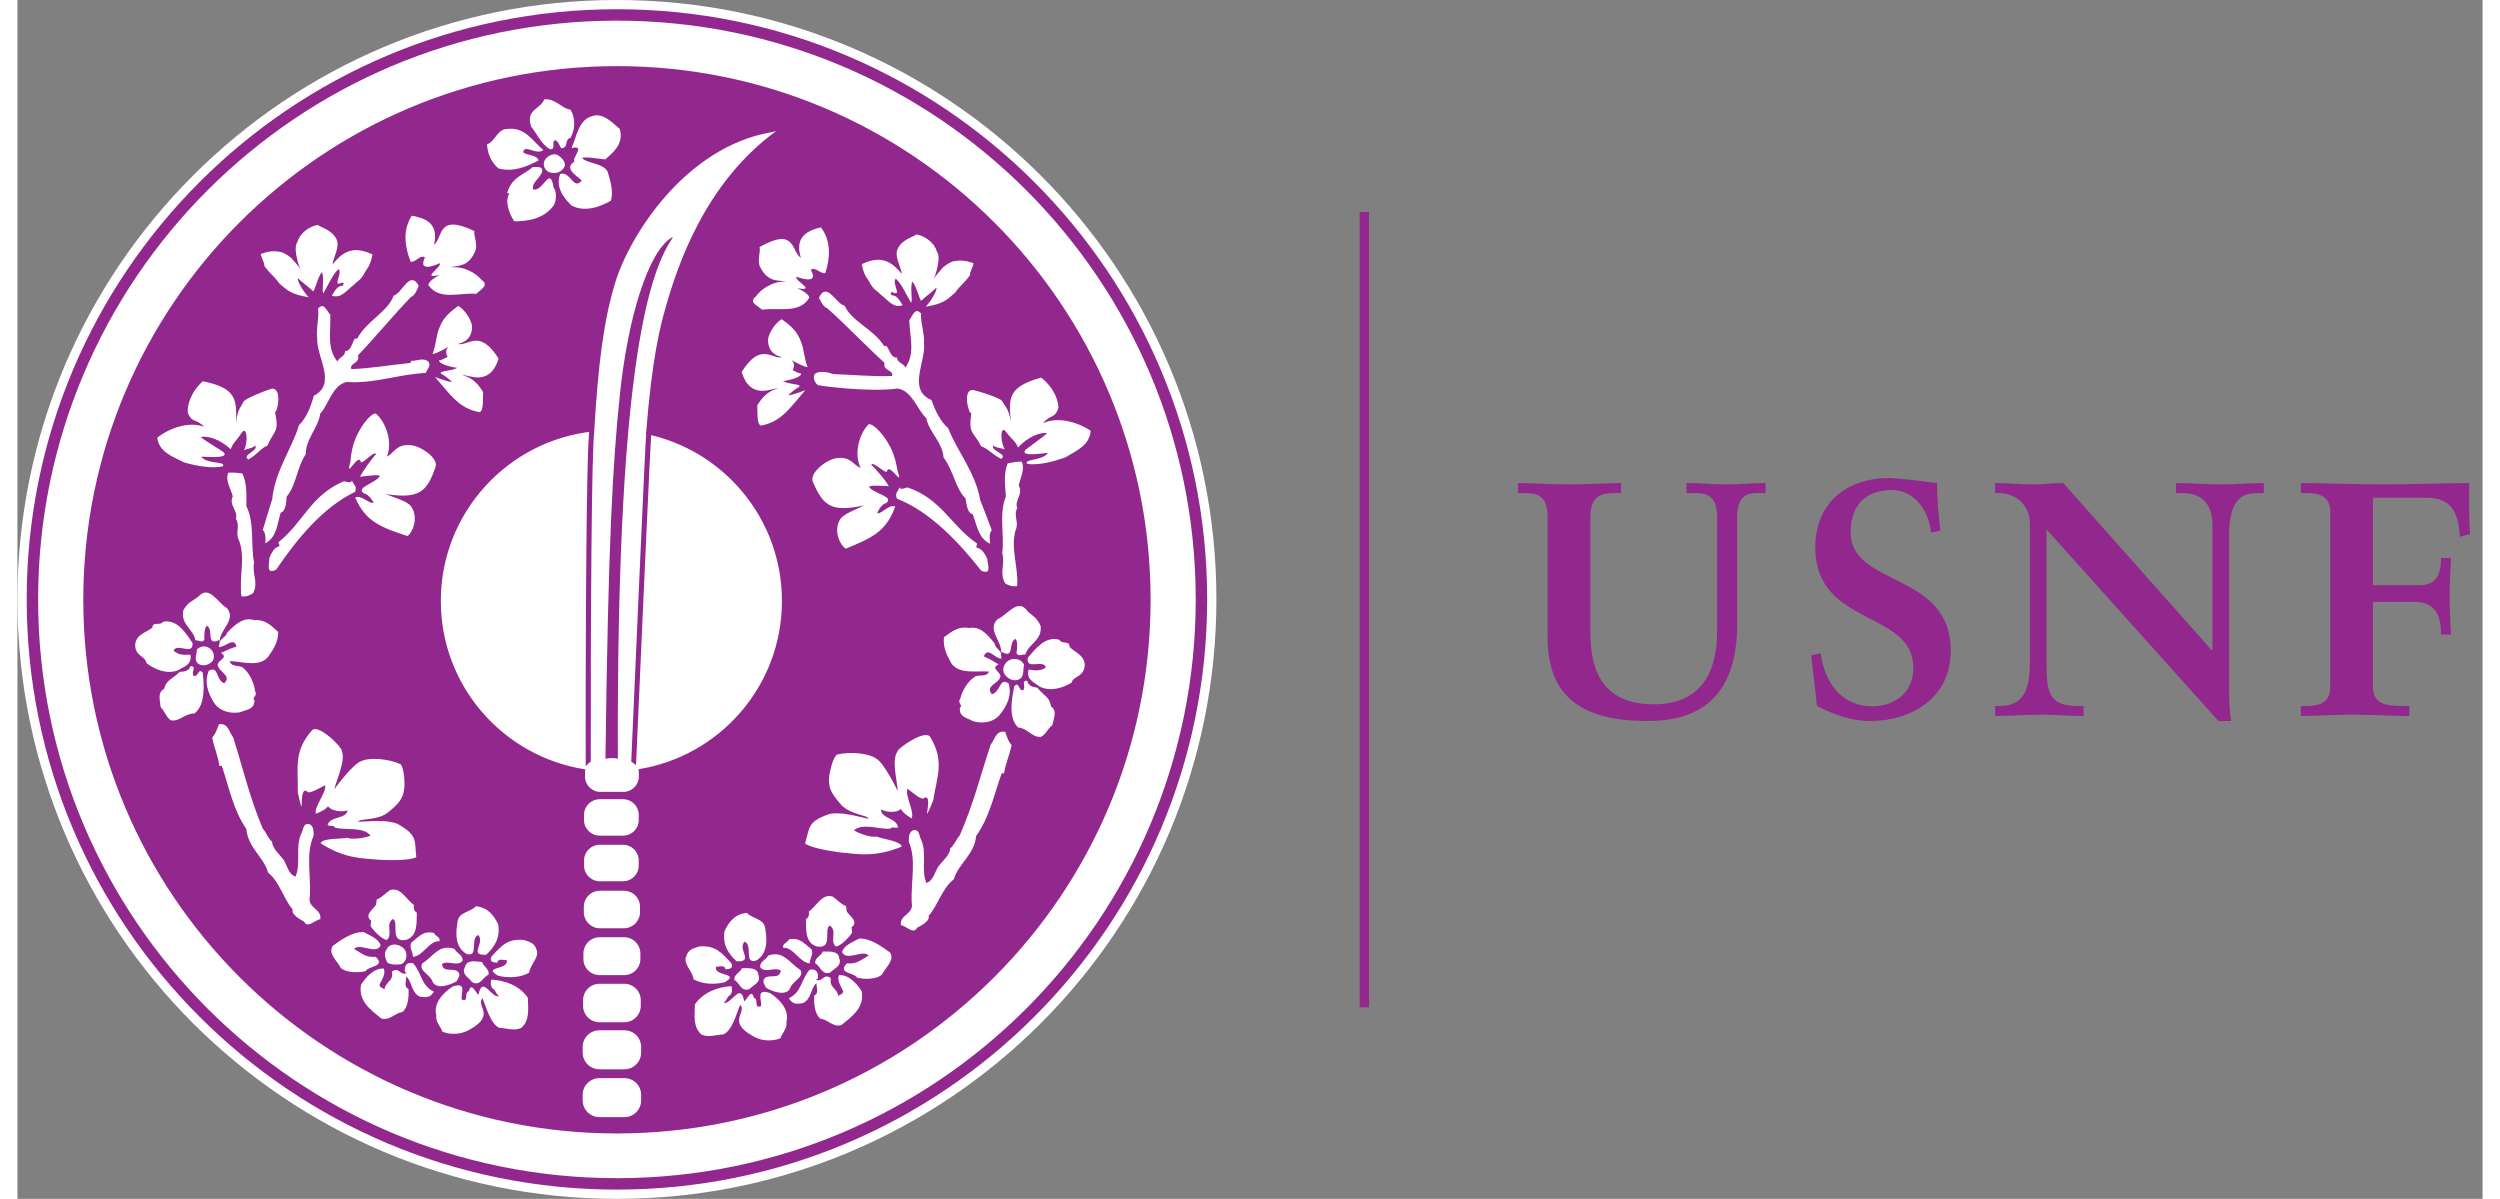 <?xml version="1.0" encoding="UTF-8" standalone="no"?>
<!DOCTYPE svg PUBLIC "-//W3C//DTD SVG 1.1//EN" "http://www.w3.org/Graphics/SVG/1.1/DTD/svg11.dtd">
<svg xmlns:xlink="http://www.w3.org/1999/xlink" version="1.1" xmlns="http://www.w3.org/2000/svg"
     preserveAspectRatio="xMidYMid meet" viewBox="206.673 2297.408 590.913 287.377"
     width="584.33" height="280.21">
    <rect x="206.673" y="2297.408" width="590.913" height="287.377" fill="#808080" stroke="none"/>
    <defs>
        <path d="M210.26 2441.09C210.26 2363.71 272.99 2300.99 350.37 2300.99C427.76 2300.99 490.49 2363.71 490.49 2441.09C490.49 2518.48 427.76 2581.2 350.37 2581.2C272.99 2581.2 210.26 2518.48 210.26 2441.09"
              id="d2YAMeL1Od"></path>
        <path d="M350.37 2300.99C427.76 2300.99 490.49 2363.71 490.49 2441.09C490.49 2518.48 427.76 2581.2 350.37 2581.2C272.99 2581.2 210.26 2518.48 210.26 2441.09C210.26 2363.71 272.99 2300.99 350.37 2300.99Z"
              id="d1oaNvwmU"></path>
        <path d="M210.26 2441.09C210.26 2363.71 272.99 2300.99 350.37 2300.99C427.76 2300.99 490.49 2363.71 490.49 2441.09C490.49 2518.48 427.76 2581.2 350.37 2581.2C272.99 2581.2 210.26 2518.48 210.26 2441.09"
              id="acFN4Nsxk"></path>
        <path d="M350.37 2300.99C427.76 2300.99 490.49 2363.71 490.49 2441.09C490.49 2518.48 427.76 2581.2 350.37 2581.2C272.99 2581.2 210.26 2518.48 210.26 2441.09C210.26 2363.71 272.99 2300.99 350.37 2300.99Z"
              id="c4i8IpuqHy"></path>
        <path d="M443.02 2458.41C443.42 2459.56 444.8 2460.81 446.45 2460.4C448.21 2459.78 447.62 2458.03 447.97 2456.7C446.42 2454.11 442.62 2455.55 443.02 2458.41M363.44 2354.4C357.88 2357.78 352.97 2373.53 351.06 2392.2C349.35 2409.02 348.31 2426.48 347.62 2479.29C348.24 2479.2 349.46 2478.98 350.6 2479.29C350.28 2390.2 357.25 2363.7 363.76 2354.37C363.76 2354.37 363.73 2354.21 363.44 2354.4M308.72 2358.58C308.83 2358.55 308.95 2358.52 309.07 2358.49C308.91 2358.54 308.79 2358.58 308.72 2358.58M389.93 2441.47C389.93 2421.74 375.96 2405.28 357.35 2401.44C358.76 2383.11 360.83 2375.4 362.03 2371.19C364.87 2361.08 371.51 2341.19 388.6 2328.79C388.6 2328.79 388.36 2328.94 387.27 2329.12C366.8 2332.74 353.39 2353.76 349.9 2365.36C347.18 2374.44 345.91 2384.43 344.93 2400.8C324.29 2402.87 308.16 2420.29 308.16 2441.47C308.16 2461.94 323.2 2478.82 342.81 2481.84C342.78 2481.99 342.72 2482.15 342.72 2482.31C342.72 2482.43 342.72 2483.42 342.72 2483.54C342.72 2485.58 344.36 2487.23 346.4 2487.23C346.96 2487.23 351.39 2487.23 351.95 2487.23C353.98 2487.23 355.63 2485.58 355.63 2483.54C355.63 2483.42 355.63 2482.43 355.63 2482.31C355.63 2482.13 355.56 2481.98 355.54 2481.8C375.03 2478.68 389.93 2461.85 389.93 2441.47M342.5 2503.66C342.5 2504.41 342.5 2504.82 342.5 2504.91C342.5 2506.97 344.17 2508.65 346.24 2508.65C346.81 2508.65 351.3 2508.65 351.86 2508.65C353.92 2508.65 355.6 2506.97 355.6 2504.91C355.6 2504.78 355.6 2503.79 355.6 2503.66C355.6 2501.6 353.92 2499.91 351.86 2499.91C351.3 2499.91 346.81 2499.91 346.24 2499.91C344.17 2499.91 342.5 2501.6 342.5 2503.66M342.16 2559.84C342.16 2560.64 342.16 2561.09 342.16 2561.18C342.16 2563.4 343.96 2565.19 346.17 2565.19C346.77 2565.19 351.57 2565.19 352.17 2565.19C354.39 2565.19 356.18 2563.4 356.18 2561.18C356.18 2561.04 356.18 2559.98 356.18 2559.84C356.18 2557.64 354.39 2555.85 352.17 2555.85C351.57 2555.85 346.77 2555.85 346.17 2555.85C343.96 2555.85 342.16 2557.64 342.16 2559.84M342.16 2548.38C342.16 2549.19 342.16 2549.64 342.16 2549.72C342.16 2551.93 343.96 2553.73 346.17 2553.73C346.77 2553.73 351.57 2553.73 352.17 2553.73C354.39 2553.73 356.18 2551.93 356.18 2549.72C356.18 2549.59 356.18 2548.52 356.18 2548.38C356.18 2546.17 354.39 2544.38 352.17 2544.38C351.57 2544.38 346.77 2544.38 346.17 2544.38C343.96 2544.38 342.16 2546.17 342.16 2548.38M342.26 2537.18C342.26 2537.97 342.26 2538.41 342.26 2538.5C342.26 2540.68 344.02 2542.45 346.2 2542.45C346.79 2542.45 351.55 2542.45 352.14 2542.45C354.32 2542.45 356.09 2540.68 356.09 2538.5C356.09 2538.37 356.09 2537.31 356.09 2537.18C356.09 2534.99 354.32 2533.23 352.14 2533.23C351.55 2533.23 346.79 2533.23 346.2 2533.23C344.02 2533.23 342.26 2534.99 342.26 2537.18M342.34 2525.99C342.34 2526.76 342.34 2527.19 342.34 2527.28C342.34 2529.43 344.08 2531.16 346.25 2531.16C346.83 2531.16 351.51 2531.16 352.1 2531.16C354.25 2531.16 356 2529.43 356 2527.28C356 2527.15 356 2526.12 356 2525.99C356 2523.82 354.25 2522.07 352.1 2522.07C351.51 2522.07 346.83 2522.07 346.25 2522.07C344.08 2522.07 342.34 2523.82 342.34 2525.99M342.44 2514.78C342.44 2515.54 342.44 2515.97 342.44 2516.05C342.44 2518.19 344.16 2519.92 346.29 2519.92C346.87 2519.92 351.48 2519.92 352.05 2519.92C354.18 2519.92 355.91 2518.19 355.91 2516.05C355.91 2515.93 355.91 2514.91 355.91 2514.78C355.91 2512.64 354.18 2510.93 352.05 2510.93C351.48 2510.93 346.87 2510.93 346.29 2510.93C344.16 2510.93 342.44 2512.64 342.44 2514.78M342.49 2492.74C342.49 2493.49 342.49 2493.9 342.49 2493.99C342.49 2496.05 344.17 2497.72 346.24 2497.72C346.8 2497.72 351.3 2497.72 351.86 2497.72C353.92 2497.72 355.6 2496.05 355.6 2493.99C355.6 2493.86 355.6 2492.87 355.6 2492.74C355.6 2490.67 353.92 2488.99 351.86 2488.99C351.3 2488.99 346.8 2488.99 346.24 2488.99C344.17 2488.99 342.49 2490.67 342.49 2492.74M415.82 2525.71C413.71 2524.2 411.14 2522.31 408.44 2522.39C407.01 2523.2 404.71 2524 404.35 2525.66C405.46 2527.92 409.46 2524.88 410.72 2526.49C408.67 2527.56 408.12 2528.5 405.5 2528.35C403.06 2530.78 407.36 2530.54 407.94 2531.76C409.72 2532.22 412.86 2532.21 414.02 2530.88C414.53 2529.52 417.12 2527.62 415.82 2525.71M409.05 2535C407.88 2533.18 405.91 2531.01 403.64 2531.15C403.02 2532.3 404.05 2533.81 404.6 2534.94C404.69 2535.7 403.82 2535.78 403.43 2536.15C403.23 2534.33 401.16 2534.12 401.67 2531.91C399.91 2530.56 399.83 2532.86 398.14 2532.29C398.24 2532.18 398.33 2531.95 398.55 2532.02C398.69 2530.39 398.17 2529.59 396.58 2529.86C394.46 2532.26 394.67 2535.26 391.59 2536.69C392.37 2538.01 393.27 2538.24 395.06 2537.82C397.1 2536.75 396.82 2534.18 398.22 2533.05C398.09 2533.81 398.93 2535.56 397.68 2536.02C397.56 2537.88 397.74 2540.46 399.15 2541.61C400.91 2541.73 402.21 2543.76 404.19 2543.12C406.68 2541.11 409.8 2538.92 409.05 2535M368.74 2532.16C370.74 2533.26 373.41 2533.52 376.2 2532.88C380.13 2530.56 373.52 2531.52 374.14 2529.15C374.9 2529.18 376.18 2528.58 376.41 2529.77C377.39 2529.68 378.36 2529.57 377.79 2528.3C375.41 2525.71 373.89 2523.89 369.98 2524.31C368.6 2524.8 367.52 2525.02 367.03 2526.51C366.13 2528.48 368.51 2530.08 368.74 2532.16M396.62 2528.34C396.5 2527.16 397.6 2526.29 397.01 2524.94C395.24 2523.62 394.2 2521.99 391.57 2522.6C391.42 2523.27 389.84 2523.67 390.26 2524.6C392.74 2524.44 394.13 2528.19 396.62 2528.34M387.05 2535.44C383.74 2534.36 384.99 2536.78 384.96 2538.55C383.07 2539.4 384.44 2536.72 383.22 2536.63C382.62 2534.18 381.61 2537.04 380.88 2537.43C380.02 2532.58 377.69 2538.45 375.96 2537.76C376.78 2537.22 376.69 2536.35 377.52 2535.94C378.01 2535.34 378.03 2534.57 377.84 2533.8C374.55 2533.96 370.96 2535.33 369.07 2538.18C368.96 2541.17 368.67 2543.62 370.62 2545.39C372.47 2546.19 373.83 2545.47 375.9 2545.36C378.01 2544.47 379.05 2540.33 379.92 2538.26C381.66 2540.05 376.67 2542.26 382.88 2545.71C384.55 2546.85 387.34 2547.19 389.56 2546.3C389.97 2545.04 391.28 2543.91 391 2542.38C391.79 2539.54 389.42 2536.95 387.05 2535.44M389.66 2530.09C389.33 2532.23 387.21 2530.91 385.88 2531.82C384.99 2532.7 385.85 2533.48 386.14 2534.22C387.78 2535.15 390.88 2536.24 391.88 2534.36C392.35 2532.56 395.35 2531.78 394.37 2529.92C391.65 2528.23 390.33 2525.16 386.62 2526.47C386.08 2527.62 384.56 2527.78 384.74 2529.31C386 2530.84 388.22 2529.04 389.66 2530.09M403.64 2527.02C403.42 2525.3 401.37 2525.5 399.75 2525.5C399.2 2526.69 397.79 2526.91 397.9 2528.32C399.2 2528.97 399.52 2531.35 401.58 2530.48C402.55 2529.42 404.4 2528.97 403.64 2527.02M384.26 2531C384.04 2529.28 381.99 2529.49 380.36 2529.49C379.83 2530.68 378.41 2530.91 378.51 2532.31C379.83 2532.97 380.15 2535.35 382.2 2534.46C383.17 2533.4 385.02 2532.97 384.26 2531M385.91 2519.93C385.65 2517.54 382.68 2517.65 381.54 2516.22C378.6 2516.55 377.26 2518.34 376.18 2520.56C375.63 2523.7 376.98 2525.98 379.06 2527.84C383.38 2528.02 379.2 2525.08 380.97 2523.12C383.05 2523.99 380.69 2528.55 383.77 2527.66C386.47 2526.03 386.44 2522.84 385.91 2519.93M406.76 2520.96C406.71 2520.53 406.66 2520.09 406.62 2519.68C408.63 2518.27 405.52 2516.55 405.42 2515.7C405.38 2515.36 405.34 2514.94 405.31 2514.62C404.18 2514.21 403.07 2513.02 402.14 2512.35C399.55 2511.45 398.27 2514.62 396.35 2515.93C396.55 2516.65 396.31 2517.44 395.68 2517.71C395.72 2520.1 395.44 2523.39 398.24 2524.27C402.33 2525.01 399.85 2520.2 401.38 2519.27C403.35 2520.46 401.24 2523.08 402.9 2524.31C404.18 2524.05 406.02 2522.12 406.76 2520.96M234.91 2452.45C235.25 2454.83 237.19 2454.54 237.63 2456.4C239.68 2457.9 242.37 2459.08 245.1 2458.12C246.38 2457.25 248.56 2456.88 248.14 2454.34C246.57 2454.4 245.33 2454.5 244.1 2453.38C244.9 2451.4 248.85 2454.7 248.65 2451.55C247.17 2449.39 245.06 2445.75 241.58 2446.45C240.83 2447.54 239.19 2446.23 238.99 2447.86C237.78 2448.98 234.68 2449.5 234.91 2452.45M241.01 2466.94C242.24 2468.17 242.16 2469.15 243.44 2470.06C245.59 2470.47 246.64 2468.44 249.09 2468.44C251.81 2466.39 251.38 2461.51 251.12 2458.69C250.05 2457.27 250 2459.94 248.87 2459.39C248.28 2458.38 249.72 2457.2 248.2 2457.04C247.74 2458.27 246.71 2458.43 245.6 2458.44C243.82 2460.23 242.49 2460.21 241.83 2462.53C240.1 2463.42 240.93 2465.59 241.01 2466.94M251.48 2450.74C251.44 2449.72 251.44 2447.95 252.1 2447.39C253.81 2448.39 251.73 2452.34 255.03 2450.83C255.38 2451.36 254.94 2451.94 254.94 2452.5C256.59 2452.57 258.53 2449.94 259.19 2452.4C257.78 2452.8 256.8 2453.29 255.45 2453.93C257.66 2455.22 253.89 2455.76 254.83 2457.26C255.26 2458.56 258.09 2459.54 256.22 2461.19C254.14 2460.36 255 2456.95 252.55 2458.17C251.37 2460.96 252.35 2463.48 253.79 2465.87C255.28 2468.04 257.86 2468.52 260.05 2468.14C261.63 2467.43 263.51 2467.55 263.49 2465.21C262.68 2464.74 264.33 2464.26 263.65 2463.12C263.43 2461.32 262.44 2458.89 260.89 2457.61C260.07 2456.68 258.02 2457.52 257.55 2455.88C260.64 2456 264.61 2457.39 266.74 2454.9C267.96 2453.12 269.16 2451.46 269.19 2448.91C267.39 2447.24 265.97 2445.86 263.38 2446.04C260.74 2445.22 258.69 2447.3 256.91 2449.08C256.76 2449.94 255.82 2450.21 255.17 2451.2C255.03 2448.39 259.25 2446.05 256.9 2443.17C254.67 2441.98 252.63 2437.37 249.93 2440.53C248.53 2441.5 247.45 2441.86 246.45 2443.68C245.7 2447.1 248.85 2448.15 249.34 2450.89C250.13 2450.82 250.98 2451.65 251.48 2450.74M250.17 2456.62C251.49 2457.31 252.96 2456.57 253.57 2455.69C254.56 2453.31 251.62 2451.2 249.7 2453.08C249.7 2454.31 248.78 2455.69 250.17 2456.62M255.09 2481C255.2 2481 255.43 2480.99 255.66 2480.99C257.36 2485.99 258.43 2491.68 261.56 2496.13C261.84 2500.49 265.81 2502.96 266.74 2506.55C269.62 2508.92 270.43 2512.85 272.66 2515.44C272.24 2516.44 274.12 2517.71 275.33 2518.27C276.24 2520.1 277.96 2517.9 279.27 2517.76C279.67 2515.13 276.05 2515.18 276.78 2512.22C277.03 2507.07 275.76 2501.94 277.67 2497.75C277.66 2496.66 277.74 2495.35 276.53 2494.91C274.99 2494.84 275.24 2496.36 274.71 2497.24C273.22 2500.32 274.7 2504.48 273.32 2507.55C271.56 2506.92 271.31 2504.75 270.42 2503.43C269.52 2502.24 267.75 2500.74 267.72 2499.2C266.73 2498.34 266.16 2496.71 265.49 2496.06C262.32 2488.55 260.8 2481.79 258.39 2474.16C257.4 2472.96 257.25 2470.67 254.96 2471.03C254.42 2472.47 254.22 2473.22 253.36 2474.24C253.95 2477.07 254.62 2478.16 255.09 2481M284.08 2529.31C285.23 2530.62 288.37 2530.63 290.14 2530.2C290.72 2528.94 295.02 2529.21 292.58 2526.77C289.97 2526.93 289.41 2525.99 287.37 2524.9C288.62 2523.31 292.63 2526.34 293.73 2524.08C293.38 2522.42 291.08 2521.63 289.66 2520.84C286.96 2520.75 284.37 2522.62 282.26 2524.13C280.97 2526.04 283.57 2527.96 284.08 2529.31M293.88 2541.54C295.87 2542.19 297.18 2540.17 298.94 2540.02C300.35 2538.87 300.53 2536.29 300.41 2534.45C299.14 2533.99 299.99 2532.24 299.86 2531.46C301.26 2532.59 300.98 2535.16 303.01 2536.26C304.82 2536.66 305.72 2536.44 306.5 2535.12C303.42 2533.7 303.62 2530.68 301.51 2528.29C299.92 2528.01 299.4 2528.82 299.54 2530.46C299.76 2530.37 299.85 2530.58 299.95 2530.71C298.25 2531.3 298.17 2529.01 296.42 2530.33C296.93 2532.57 294.85 2532.76 294.65 2534.58C294.26 2534.2 293.4 2534.11 293.48 2533.37C294.04 2532.24 295.07 2530.74 294.44 2529.58C292.17 2529.43 290.21 2531.61 289.04 2533.43C288.28 2537.36 291.41 2539.52 293.88 2541.54M307.09 2540.82C306.81 2542.32 308.12 2543.45 308.54 2544.72C310.74 2545.63 313.54 2545.26 315.2 2544.13C321.42 2540.67 316.43 2538.49 318.16 2536.69C319.04 2538.77 320.07 2542.89 322.18 2543.78C324.26 2543.91 325.61 2544.6 327.46 2543.8C329.42 2542.04 329.14 2539.59 329.02 2536.59C327.12 2533.74 323.54 2532.37 320.25 2532.24C320.04 2532.98 320.08 2533.75 320.56 2534.35C321.4 2534.79 321.3 2535.66 322.13 2536.19C320.4 2536.87 318.07 2531 317.21 2535.86C316.48 2535.44 315.47 2532.59 314.86 2535.06C313.65 2535.15 315.01 2537.82 313.12 2536.96C313.09 2535.2 314.34 2532.8 311.03 2533.87C308.67 2535.38 306.29 2537.99 307.09 2540.82M331.06 2524.93C330.57 2523.43 329.49 2523.21 328.11 2522.74C324.19 2522.31 322.68 2524.12 320.3 2526.72C319.72 2528 320.7 2528.09 321.68 2528.2C321.91 2527.02 323.18 2527.61 323.95 2527.57C324.57 2529.97 317.96 2529.01 321.89 2531.31C324.68 2531.95 327.34 2531.7 329.34 2530.57C329.57 2528.52 331.95 2526.9 331.06 2524.93M307.82 2523.03C308.25 2522.09 306.67 2521.71 306.53 2521.05C303.88 2520.42 302.84 2522.04 301.07 2523.38C300.49 2524.71 301.58 2525.59 301.45 2526.77C303.96 2526.61 305.35 2522.85 307.82 2523.03M315.66 2532.84C317.64 2533.94 318.23 2531.57 319.6 2531.06C319.87 2529.68 318.47 2529.28 318.06 2528.02C316.43 2527.85 314.39 2527.42 313.98 2529.14C313 2531 314.8 2531.64 315.66 2532.84M314.31 2526.07C317.41 2526.97 315.04 2522.41 317.12 2521.53C318.88 2523.49 314.71 2526.46 319.03 2526.27C321.1 2524.39 322.45 2522.12 321.91 2518.97C320.83 2516.78 319.49 2514.97 316.56 2514.64C315.42 2516.05 312.44 2515.97 312.18 2518.35C311.64 2521.28 311.62 2524.47 314.31 2526.07M313.36 2527.73C313.52 2526.21 312 2526.04 311.46 2524.88C307.75 2523.6 306.43 2526.65 303.71 2528.34C302.74 2530.21 305.73 2530.98 306.2 2532.79C307.2 2534.66 310.3 2533.56 311.94 2532.65C312.25 2531.91 313.1 2531.13 312.21 2530.27C310.87 2529.34 308.75 2530.65 308.43 2528.52C309.86 2527.46 312.09 2529.25 313.36 2527.73M295.35 2528.17C296.27 2528.69 297.34 2528.7 298.66 2528.53C299.8 2528.1 300.17 2526.63 299.75 2525.5C299.17 2523.92 296.13 2522.93 295.15 2524.99C294.4 2526 294.91 2527.24 295.35 2528.17M295.18 2522.73C296.84 2521.5 294.73 2518.88 296.71 2517.69C298.23 2518.62 295.75 2523.43 299.85 2522.7C302.65 2521.81 302.36 2518.53 302.4 2516.16C301.78 2515.87 301.54 2515.09 301.74 2514.35C299.82 2513.05 298.54 2509.89 295.94 2510.8C295.01 2511.44 293.9 2512.62 292.78 2513.05C292.74 2513.37 292.69 2513.78 292.66 2514.11C292.57 2514.97 289.46 2516.69 291.46 2518.1C291.42 2518.53 291.37 2518.94 291.32 2519.39C292.07 2520.55 293.91 2522.48 295.18 2522.73M276.08 2487.08C276.39 2488.05 279.43 2486.06 280.44 2485.65C280.78 2487.42 277.72 2490.78 278.2 2492.47C278.57 2492.33 280.57 2491.56 281.13 2490.67C281.96 2491.9 284.56 2492.11 285.81 2491.65C285.48 2493.81 281.81 2492.93 281.02 2495.12C281.66 2495.72 282.3 2494.97 282.77 2495.78C285.19 2496.51 289.62 2495.49 291.31 2497.72C289.93 2498.28 286.93 2498.76 285.71 2498.22C284.48 2498.57 279.9 2498.22 279.33 2499.54C284.87 2503.1 288.86 2503.15 293.35 2503.5C293.35 2503.5 300.25 2503.94 302.28 2502.89C301.82 2498.83 302.7 2497.64 297.72 2494.87C294.65 2493.75 290.96 2494.37 288.39 2494.39C288.5 2493.5 293.24 2494.25 295.71 2491.98C298.14 2489.98 299.1 2488.87 299.42 2486.34C299.54 2483.97 299.24 2481.59 298.57 2480.63C295.27 2479.09 290.68 2479.04 289.25 2479.81C287.18 2480.28 282.62 2486.61 282.62 2486.61C283.34 2483.81 285.38 2479.68 284.4 2477.33C284.59 2476.64 278.69 2470.68 277.23 2472.53C272.78 2477.59 274.02 2481.58 273.87 2487.31C275.7 2495.76 273.84 2485.65 276.08 2487.08M458.89 2452.49C458.88 2450.83 457.1 2451.96 456.46 2450.79C453.09 2449.71 450.6 2453.08 448.87 2455.07C448.34 2458.18 452.62 2455.35 453.2 2457.39C451.86 2458.37 450.63 2458.12 449.08 2457.91C448.37 2460.37 450.51 2460.99 451.68 2461.99C454.29 2463.24 457.08 2462.38 459.3 2461.11C459.93 2459.33 461.83 2459.85 462.44 2457.49C463 2454.6 459.98 2453.72 458.89 2452.49M454.44 2466.74C454.04 2464.36 452.72 2464.24 451.15 2462.25C450.04 2462.12 449.03 2461.87 448.72 2460.57C447.18 2460.57 448.49 2461.9 447.79 2462.82C446.62 2463.24 446.85 2460.59 445.64 2461.89C445.07 2464.67 444.08 2469.46 446.56 2471.8C449 2472.06 449.81 2474.21 452 2474.05C453.37 2473.3 453.41 2472.3 454.76 2471.22C454.99 2469.89 456.05 2467.83 454.44 2466.74M448.27 2454.33C449.07 2451.66 452.31 2450.98 451.95 2447.49C451.15 2445.58 450.13 2445.1 448.84 2443.98C446.51 2440.53 443.97 2444.89 441.62 2445.83C438.96 2448.44 442.89 2451.22 442.44 2453.99C441.92 2452.94 441 2452.55 440.94 2451.69C439.37 2449.71 437.56 2447.44 434.86 2447.95C432.3 2447.47 430.74 2448.69 428.76 2450.16C428.5 2452.71 429.51 2454.5 430.53 2456.39C432.37 2459.11 436.47 2458.17 439.57 2458.38C438.91 2459.96 436.96 2458.89 436.04 2459.72C434.36 2460.83 433.1 2463.12 432.67 2464.91C431.89 2465.97 433.46 2466.61 432.6 2467.01C432.34 2469.32 434.21 2469.41 435.69 2470.27C437.83 2470.9 440.45 2470.72 442.17 2468.73C443.88 2466.52 445.14 2464.12 444.26 2461.21C441.97 2459.73 442.44 2463.22 440.28 2463.82C438.61 2461.95 441.53 2461.31 442.1 2460.05C443.2 2458.66 439.5 2457.72 441.86 2456.67C440.59 2455.89 439.66 2455.3 438.32 2454.74C439.24 2452.36 440.87 2455.2 442.53 2455.31C442.59 2454.76 442.22 2454.13 442.62 2453.67C445.73 2455.51 444.1 2451.37 445.91 2450.55C446.51 2451.18 446.3 2452.94 446.16 2453.96C446.55 2454.9 447.49 2454.19 448.27 2454.33M444.99 2476.05C444.15 2475.04 443.94 2474.27 443.45 2472.83C441.16 2472.44 440.97 2474.73 439.96 2475.91C437.45 2483.49 435.82 2490.22 432.54 2497.69C431.87 2498.33 431.27 2499.97 430.26 2500.81C430.21 2502.33 428.42 2503.82 427.5 2504.99C426.6 2506.28 426.32 2508.47 424.55 2509.07C423.21 2505.98 424.76 2501.85 423.32 2498.75C422.78 2497.86 423.05 2496.32 421.52 2496.38C420.3 2496.8 420.36 2498.11 420.34 2499.2C422.19 2503.41 420.84 2508.54 421.02 2513.68C421.7 2516.65 418.08 2516.55 418.45 2519.18C419.75 2519.34 421.45 2521.57 422.38 2519.74C423.6 2519.22 425.5 2517.98 425.08 2516.97C427.35 2514.4 428.22 2510.49 431.14 2508.17C432.12 2504.57 436.14 2502.18 436.47 2497.81C439.66 2493.41 440.82 2487.74 442.61 2482.77C442.83 2482.77 443.05 2482.78 443.16 2482.79C443.68 2479.94 444.36 2478.86 444.99 2476.05M426.2 2489.26C427.06 2483.61 428.98 2479.91 425.5 2474.11C424.38 2472.04 417.52 2476.88 417.59 2477.59C416.21 2479.71 417.49 2484.16 417.7 2487.06C417.7 2487.06 414.34 2479.99 412.38 2479.17C411.1 2478.17 406.57 2477.39 403.05 2478.33C402.22 2479.17 401.52 2481.47 401.22 2483.82C401.07 2486.35 401.83 2487.62 403.87 2490.02C405.9 2492.68 410.71 2492.8 410.66 2493.68C408.13 2493.19 404.61 2491.95 401.38 2492.51C396 2494.35 396.64 2495.68 395.48 2499.61C397.31 2500.97 404.17 2501.77 404.17 2501.77C408.64 2502.23 412.59 2502.86 418.66 2500.34C418.33 2498.94 413.76 2498.51 412.61 2497.93C411.32 2498.24 408.45 2497.24 407.19 2496.46C409.23 2494.55 413.43 2496.33 415.94 2496.04C416.54 2495.34 417.04 2496.18 417.77 2495.7C417.38 2493.41 413.62 2493.64 413.68 2491.43C414.83 2492.11 417.43 2492.36 418.45 2491.31C418.85 2492.26 420.68 2493.4 421.02 2493.6C421.78 2491.99 419.37 2488.17 420.02 2486.48C420.93 2487.08 423.59 2489.57 424.08 2488.64C426.52 2487.64 422.9 2497.25 426.2 2489.26M463.93 2400.66C460.52 2398.37 455.79 2397.31 452.54 2398.85C454.18 2396.72 455.39 2397.84 456.2 2395.16C456.21 2393.77 455.43 2390.57 452.07 2387.93C443.74 2390.17 444.36 2393.27 444.81 2398.56C444.25 2395.22 443.55 2395.02 442.65 2393.5C442.21 2392.78 437.41 2391.29 435.91 2390.92C432.84 2390.48 434.99 2397.54 435.34 2396.32C434.59 2401.7 435.78 2400.6 437.69 2404.41C439.21 2404.83 440.14 2406.22 442.49 2407.42C444.18 2406.18 439.76 2405.54 440.65 2404.18C441.21 2404.83 442.5 2404.76 443.36 2405.14C442.15 2403.04 442.35 2399.48 443.5 2400.74C445.17 2402.97 445.83 2403.02 446.53 2404.68C448.91 2402.11 451.63 2401.05 453.43 2401.21C453.59 2401.52 448.22 2405.09 448.16 2405.44C447.3 2407.02 453.38 2405.92 453.73 2405.96C452.31 2407.94 448.01 2407.35 448.65 2408.57C451.05 2409.08 455.32 2408.04 458.03 2406.97C459.99 2405.66 463.72 2404.35 463.93 2400.66M385.18 2371.65C389.18 2371.05 394.09 2372.72 396.48 2368.79C396.39 2369.08 397.13 2368.04 393.62 2366.5C398.47 2367.34 392.78 2364.61 393.42 2363.74C393.39 2363.71 399.09 2366.01 396.85 2362.11C397.93 2361.26 399.03 2363.08 400.32 2362.88C401.42 2359.56 401.87 2355.33 399.28 2351.9C396.45 2352.57 392.79 2353.97 394.47 2359.2C392.12 2357.68 393.27 2351.68 384.56 2356.63C384.91 2357.71 383.84 2360.09 384.81 2361.61C386.81 2365.42 389.57 2364.45 390.89 2364.91C387.8 2364.73 384.86 2366.74 383.69 2368.46C381.79 2369.87 384.27 2370.8 385.18 2371.65M436.7 2427.7C430.5 2423.45 428.18 2417.07 420.21 2414.31C419.74 2414.05 418.45 2415.12 418.09 2414.21C417.81 2415.23 416.88 2415.61 417.52 2416.95C425.54 2420.12 432.32 2427.38 437.7 2434.2C440.32 2435.34 439.25 2432.73 439.14 2431.31C438.65 2430.28 437.77 2428.85 436.86 2428.79C436.17 2428.56 436.77 2428.14 436.7 2427.7M411.35 2408.86C411.63 2407.83 414.47 2410.81 415.08 2410.49C415.57 2407.88 419.22 2414.83 417.63 2410.22C416.99 2406.19 415.85 2404.14 414.19 2401.83C411.68 2398.7 410.74 2399.1 410.74 2399.1C408.71 2400.96 406.99 2405.93 408.8 2409.61C406.86 2408.73 406.44 2406.85 403.17 2407.21C400.59 2407.48 396.3 2410.93 397.39 2413C399.83 2418.67 401.74 2420.3 409.75 2418.52C407.72 2419.53 404.82 2420.51 403.92 2421.84C402.03 2424.84 404.17 2428.44 405.24 2428.93C411.07 2426.49 414.93 2425.03 417.08 2418.81C415.55 2418.28 414.02 2420.5 412.79 2420.47C412.81 2419.9 414.17 2417.94 414.85 2418.06C416.94 2416.51 412.49 2415.86 411.06 2414.42C410.03 2413.57 413.43 2413.85 415.54 2413.95C415.06 2412.92 412.22 2409.49 411.35 2408.86M398.8 2368.78C399.28 2369.69 399.8 2370.95 400.86 2371.35C405.49 2375.49 410.14 2380.41 414.53 2384.39C414.04 2386.35 416.76 2386.03 416.33 2387.54C411.59 2387.71 406.98 2387.23 402.19 2387.08C402.06 2386.99 398.78 2385.84 397.68 2387.23C397.3 2388.39 398.15 2389.55 398.62 2389.73C399.08 2389.92 410.96 2391.48 417.68 2390.54C421.2 2391.1 422.36 2395.68 424.55 2397.67C425.18 2401.03 428.43 2403.38 428.68 2407.11C431.02 2410.07 431.48 2414.45 433.96 2416.93C434.2 2418.45 434.4 2420.41 435.65 2420.66C436.78 2423.58 436.99 2426.43 439.86 2427.76C439.68 2426.57 439.57 2425.26 440.23 2424.5C439.31 2422.08 438.36 2419.46 437.46 2417.28C436.31 2410.59 431.87 2405.51 429.8 2400.07C427.88 2398.38 426.75 2396 425.75 2393.28C419.94 2390.86 424.52 2383.94 423.98 2379.7C424.18 2377.45 422.98 2373.98 423.32 2372.61C421.82 2370.84 421.2 2373.27 420.46 2374.17C420.6 2378.56 421.9 2382.02 419.55 2385.49C418.94 2384.36 417.63 2384.47 417.53 2383.14C415.55 2383.24 415.53 2379.58 414.45 2380.41C411.92 2376.26 406.66 2374.52 404.96 2370.69C402.92 2370.35 400.72 2364.71 398.8 2368.78M384.9 2399.43C389.76 2398.55 391.88 2395.17 395.52 2390.94C395.2 2391.08 392.45 2392.12 391.46 2392.18C391.46 2392.18 392.48 2391.02 394.01 2390.19C394.81 2389.42 391.95 2389.68 390.17 2388.77C393.24 2388.32 394.83 2387.44 394.51 2386.82C394.79 2387.36 392.49 2386.15 392.49 2386.15C393.18 2384.9 392.67 2384.11 392.2 2383.7C392.2 2383.7 395.54 2385.59 396.09 2385.39C395.26 2383.48 395.19 2380.85 394.51 2379.37C393.57 2376.77 392.08 2375.53 389.89 2373.92C387.93 2375.06 386.65 2377.79 386.6 2378.78C386.56 2379.86 386.78 2382.3 389.93 2383.02C387.73 2383.72 384.86 2379.18 380.28 2386.58C382.4 2393.55 387.76 2390.33 388.92 2390.5C386.46 2391.26 385.21 2392.61 383.98 2394.67C384.18 2395.64 383.76 2399.08 384.9 2399.43M413.64 2368.05C415.28 2369.23 416.5 2371.35 418.86 2370.58C418.35 2369.74 417.43 2368 416.24 2368.22C416.09 2367.92 415.74 2367.51 416.38 2367.44C418.92 2368.66 416.2 2365.37 417.2 2364.19C418.63 2365.38 419.87 2368.36 420.9 2370.01C421.33 2369.33 420.56 2366.11 421.22 2364.94C422.07 2365.85 422.77 2368.7 423.28 2369.54C424.08 2368.7 426.05 2367.33 426.95 2366.36C427.24 2367.21 425 2370.43 424.38 2370.93C428.5 2370.23 429.32 2369.44 431.46 2367.56C432.57 2365.87 433.5 2365.5 435.01 2363.36C434.94 2362.6 435.75 2361.33 435.86 2360.51C433.53 2359.61 431.91 2359.89 431.06 2360.04C430.74 2360.08 429.49 2360.64 428.48 2361.55C427.66 2362.52 426.65 2363.63 426.35 2364.29C426.3 2364.46 426.26 2364.51 426.29 2364.44C426.3 2364.4 426.34 2364.34 426.35 2364.29C426.72 2363.39 428.22 2359.09 427.01 2357.59C426.6 2355.82 424.23 2353.83 422.1 2353.62C421.7 2354.1 418.95 2354.69 417.82 2356.77C416.56 2358.76 418.76 2361.86 418.61 2363.05C415.63 2359.25 412.87 2358.95 409.07 2360.73C409.55 2363.49 410.5 2364.23 410.86 2364.94C411.92 2366.98 412.45 2366.81 413.64 2368.05M446.69 2413.8C447.05 2411.92 448.27 2409.95 447.4 2408.06C446.07 2408.11 445.53 2408.19 444.04 2408.48C443.05 2410.87 443.39 2413.66 443.62 2416.39C441.89 2420.5 443.31 2425.83 442.74 2430.05C443.5 2432.71 441.94 2434.68 443.47 2437.27C444.4 2437.79 445.04 2438.08 446.33 2437.88C446.66 2433.19 444.48 2428.33 446.14 2423.94C446.57 2422.34 445.44 2420.76 446.34 2419.2C445.59 2417.37 447.86 2415.9 446.69 2413.8M318.32 2391.45C317.1 2389.4 315.84 2388.06 313.37 2387.32C314.54 2387.13 319.9 2390.31 322 2383.36C317.39 2375.97 314.55 2380.54 312.32 2379.84C315.48 2379.1 315.69 2376.66 315.64 2375.57C315.58 2374.58 314.3 2371.88 312.34 2370.74C310.15 2372.34 308.67 2373.6 307.73 2376.2C307.06 2377.69 307 2380.32 306.18 2382.23C306.73 2382.42 310.06 2380.51 310.06 2380.51C309.6 2380.91 309.09 2381.72 309.78 2382.97C309.78 2382.97 307.49 2384.2 307.76 2383.65C307.45 2384.27 309.05 2385.14 312.11 2385.59C310.33 2386.5 307.47 2386.26 308.28 2387.01C309.81 2387.83 310.84 2388.99 310.84 2388.99C309.86 2388.94 307.09 2387.92 306.77 2387.77C310.43 2392 312.57 2395.37 317.44 2396.21C318.57 2395.88 318.14 2392.43 318.32 2391.45M290 2362.62C290.36 2361.92 291.3 2361.16 291.78 2358.4C287.98 2356.63 285.2 2356.95 282.26 2360.75C282.09 2359.58 284.28 2356.46 283.01 2354.48C281.87 2352.41 279.12 2351.83 278.72 2351.34C276.59 2351.56 274.22 2353.56 273.83 2355.33C272.63 2356.85 274.13 2361.14 274.5 2362.04C274.52 2362.09 274.56 2362.15 274.57 2362.19C274.59 2362.26 274.56 2362.19 274.5 2362.04C274.22 2361.36 273.2 2360.27 272.38 2359.32C271.35 2358.4 270.11 2357.84 269.78 2357.81C268.94 2357.65 267.31 2357.36 264.99 2358.3C265.11 2359.11 265.92 2360.39 265.85 2361.14C267.38 2363.29 268.3 2363.63 269.42 2365.33C271.57 2367.2 272.4 2367.98 276.51 2368.66C275.89 2368.18 273.63 2364.96 273.92 2364.1C274.83 2365.06 276.81 2366.44 277.61 2367.27C278.13 2366.44 278.79 2363.58 279.64 2362.66C280.31 2363.82 279.55 2367.05 279.99 2367.73C281.01 2366.07 282.25 2363.08 283.67 2361.9C284.66 2363.07 281.97 2366.37 284.48 2365.15C285.14 2365.22 284.78 2365.62 284.64 2365.92C283.45 2365.72 282.53 2367.46 282.03 2368.29C284.39 2369.05 285.6 2366.92 287.24 2365.75C288.42 2364.5 288.95 2364.68 290 2362.62M296.86 2368.27C295.44 2372.22 290.32 2374.32 288.09 2378.64C286.94 2377.88 287.18 2381.53 285.21 2381.58C285.21 2382.9 283.89 2382.9 283.36 2384.06C280.77 2380.77 281.84 2377.24 281.66 2372.83C280.84 2371.99 280.05 2369.63 278.69 2371.47C279.13 2372.83 278.17 2376.38 278.54 2378.6C278.29 2382.86 283.35 2389.44 277.72 2392.26C276.94 2395.06 275.97 2397.51 274.16 2399.33C272.5 2404.9 268.42 2410.28 267.75 2417.03C267.01 2419.28 266.24 2421.95 265.49 2424.43C266.2 2425.14 266.2 2426.46 266.09 2427.65C268.86 2426.13 268.87 2423.28 269.78 2420.28C271.02 2419.94 271.08 2417.96 271.21 2416.44C273.51 2413.78 273.66 2409.38 275.79 2406.28C275.77 2402.53 278.84 2399.94 279.24 2396.56C281.28 2394.43 282.11 2389.78 285.58 2388.97C292.36 2389.42 297.82 2387.14 304.55 2386.81C304.84 2385.86 305.76 2385.37 305.3 2384.24C304.1 2382.94 302.46 2384 301.04 2383.9C301.14 2384.12 300.91 2384.32 300.79 2384.42C296.02 2384.89 291.45 2385.72 286.71 2385.88C286.17 2384.41 288.91 2384.51 288.3 2382.6C292.39 2378.32 296.68 2373.08 301 2368.61C302.03 2368.16 302.46 2366.87 302.87 2365.9C300.68 2362 298.88 2367.79 296.86 2368.27M317.94 2364.52C316.64 2362.89 313.56 2361.1 310.5 2361.5C311.78 2360.95 314.6 2361.72 316.33 2357.78C317.19 2356.19 315.95 2353.89 316.22 2352.79C307.18 2348.47 308.75 2354.39 306.53 2356.06C307.82 2350.74 304.08 2349.6 301.2 2349.12C298.86 2352.74 299.62 2356.91 300.95 2360.16C302.25 2360.26 303.2 2358.37 304.35 2359.11C302.4 2363.19 307.92 2360.48 307.89 2360.5C308.58 2361.34 303.11 2364.49 307.88 2363.3C304.5 2365.06 305.3 2366.06 305.2 2365.78C307.85 2369.52 312.63 2367.5 316.67 2367.84C317.52 2366.92 319.91 2365.81 317.94 2364.52M246.5 2408.2C249.27 2409.08 253.61 2409.84 255.97 2409.15C256.52 2407.88 252.26 2408.78 250.72 2406.89C251.06 2406.8 257.21 2407.49 256.24 2405.98C256.15 2405.65 250.54 2402.47 250.68 2402.15C252.47 2401.86 255.25 2402.72 257.8 2405.1C258.39 2403.4 259.04 2403.31 260.55 2400.96C261.6 2399.64 262.07 2403.15 261 2405.34C261.84 2404.9 263.13 2404.89 263.64 2404.19C264.63 2405.47 260.27 2406.44 262.03 2407.57C264.29 2406.22 265.13 2404.76 266.6 2404.22C268.25 2400.27 269.5 2401.3 268.38 2395.98C268.81 2397.16 270.45 2389.96 267.43 2390.63C265.96 2391.11 261.27 2392.92 260.88 2393.68C260.1 2395.27 259.41 2395.51 259.09 2398.88C259.17 2393.57 259.56 2390.45 251.1 2388.8C247.93 2391.66 247.38 2394.92 247.49 2396.3C248.48 2398.91 249.62 2397.72 251.41 2399.72C248.06 2398.41 243.4 2399.8 240.18 2402.33C240.63 2406 244.44 2407.04 246.5 2408.2M269.16 2428.48C268.26 2428.61 267.48 2430.1 267.07 2431.15C267.06 2432.57 266.17 2435.26 268.7 2433.94C273.58 2426.76 279.83 2419.04 287.61 2415.31C288.16 2413.91 287.2 2413.61 286.85 2412.58C286.55 2413.55 285.2 2412.56 284.74 2412.85C276.99 2416.16 275.13 2422.71 269.25 2427.38C269.21 2427.82 269.84 2428.21 269.16 2428.48M288.81 2411.7C290.93 2411.43 294.29 2410.92 293.33 2411.83C292 2413.37 287.61 2414.34 289.8 2415.73C290.46 2415.58 291.96 2417.43 292.02 2417.98C290.81 2418.1 289.11 2416.01 287.63 2416.66C290.21 2422.69 294.17 2423.88 300.15 2425.91C301.18 2425.34 303.07 2421.61 300.98 2418.73C299.98 2417.48 297.02 2416.7 294.92 2415.84C303.04 2417.07 304.83 2415.28 306.86 2409.44C307.8 2407.33 303.29 2404.18 300.69 2404.09C297.4 2403.96 297.11 2405.86 295.23 2406.87C296.78 2403.08 294.72 2398.23 292.56 2396.54C292.56 2396.54 291.59 2396.2 289.32 2399.5C287.82 2401.92 286.82 2404.02 286.48 2408.1C285.21 2412.82 288.37 2405.62 289.02 2408.21C289.67 2408.47 292.29 2405.29 292.64 2406.3C291.81 2407.01 289.24 2410.63 288.81 2411.7M259.03 2421.74C260.04 2423.22 259.02 2424.88 259.57 2426.46C261.54 2430.72 259.7 2435.71 260.38 2440.36C261.66 2440.5 262.28 2440.15 263.18 2439.57C264.53 2436.87 262.82 2435.01 263.4 2432.31C262.53 2428.14 263.57 2422.72 261.55 2418.75C261.57 2416.01 261.72 2413.21 260.56 2410.87C259.06 2410.7 258.53 2410.66 257.19 2410.72C256.45 2412.65 257.82 2414.53 258.29 2416.38C257.28 2418.55 259.65 2419.88 259.03 2421.74M319.24 2332.02C319.35 2334.05 320.14 2336.19 321.94 2337.77C325.54 2338.77 328.8 2337.32 331.61 2335.86C331.16 2334.5 329.02 2334.74 327.89 2333.93C328.23 2331.81 331.04 2334.74 332.73 2333.37C330.26 2331.33 328.34 2327.76 324.07 2328.32C321.72 2328.32 321.26 2331.24 319.24 2332.02M329.81 2327.76C331.27 2329.56 332.17 2331.91 334.3 2333.16C336 2333.37 334.41 2331.12 335.66 2331.02C336.44 2331.46 336.55 2332.25 337.01 2332.93C338.91 2332.93 337.68 2330.78 339.25 2330.46C340.38 2328.44 340.49 2325.73 339.25 2323.7C337.23 2323.49 335.55 2320.9 332.96 2321.24C331.94 2323.7 328.46 2323.6 329.81 2327.76M339.48 2332.93C343.19 2331.91 339.14 2335.86 340.27 2336.08C337.45 2337.77 340.83 2339.57 341.95 2340.69C339.92 2343.16 339.25 2338.33 336.77 2339.11C335.66 2342.04 337.34 2344.62 339.48 2346.66C342.52 2348.33 346.23 2347.09 348.92 2345.53C349.6 2343.5 348.81 2340.69 348.14 2338.55C347.18 2336.52 342.85 2336.52 342.07 2335.29C342.62 2334.83 346.9 2335.62 347.58 2335.62C349.94 2333.61 351.97 2331.69 351.06 2328.32C349.38 2326.98 347.13 2324.26 344.31 2325.29C341.16 2326.17 340.72 2330.22 339.48 2332.93M333.86 2338.55C335.09 2339.11 336.56 2339.04 337.57 2337.77C338.58 2336.5 336.99 2334.96 336 2334.5C335 2334.05 333.34 2334.96 332.96 2336.08C332.57 2337.2 333.18 2338.1 333.86 2338.55M332.5 2338.33C332.4 2337.09 331.04 2337.54 330.26 2337.42C327.89 2339.44 325.08 2339.89 324.07 2343.72C324.13 2343.72 324.58 2343.72 324.63 2343.72C323.4 2345.62 324.53 2348.56 325.76 2350.47C329.14 2350.47 332.96 2349.8 335.2 2346.66C335.88 2345.62 336 2343.28 335.2 2342.38C334.3 2336.86 332.73 2343.5 330.26 2342.82C329.92 2340.91 332.28 2340 332.5 2338.33M478.3 2441.18C478.3 2511.82 421.02 2569.11 350.37 2569.11C279.72 2569.11 222.46 2511.82 222.46 2441.18C222.46 2370.52 279.72 2313.26 350.37 2313.26C421.02 2313.26 478.3 2370.52 478.3 2441.18"
              id="a1EDzmkbaF"></path>
        <path d="M342.89 2481.04C343.62 2480.36 344.03 2479.98 344.11 2479.9C344.05 2449.19 344.29 2402.91 344.99 2400.81C344.87 2400.76 343.97 2400.37 343.86 2400.32C342.87 2402.52 342.86 2468.11 342.89 2481.04"
              id="e1P9zzHAFr"></path>
        <path d="M353.81 2479.95C354.5 2480.47 354.88 2480.75 354.95 2480.81C356.12 2454.16 358.44 2402.58 358.6 2401.29C358.48 2401.27 357.53 2401.09 357.41 2401.06C357.21 2402.03 354.16 2471.97 353.81 2479.95"
              id="bUy1USp6B"></path>
        <path d="M573.47 2421.44C573.47 2415.68 570.51 2415.6 567.31 2415.6C567.24 2415.6 566.92 2415.6 566.35 2415.6C566.35 2414.16 566.35 2413.36 566.35 2413.2C569.79 2413.2 574.03 2413.52 579.07 2413.52C583.87 2413.52 587.87 2413.2 591.07 2413.2C591.07 2413.36 591.07 2414.16 591.07 2415.6C590.49 2415.6 590.17 2415.6 590.11 2415.6C586.91 2415.6 583.71 2415.68 583.71 2421.44C583.71 2424.2 583.71 2446.28 583.71 2449.04C583.71 2459.2 587.47 2466.24 598.91 2466.24C609.47 2466.24 614.11 2459.52 614.11 2448.72C614.11 2445.99 614.11 2424.17 614.11 2421.44C614.11 2415.68 611.07 2415.6 608.35 2415.6C608.24 2415.6 607.71 2415.6 606.75 2415.6C606.75 2414.16 606.75 2413.36 606.75 2413.2C609.95 2413.2 613.23 2413.52 616.43 2413.52C619.55 2413.52 622.59 2413.2 625.71 2413.2C625.71 2413.36 625.71 2414.16 625.71 2415.6C624.7 2415.6 624.14 2415.6 624.03 2415.6C621.87 2415.6 618.91 2415.68 618.91 2421.44C618.91 2423.99 618.91 2444.41 618.91 2446.96C618.91 2465.04 609.31 2470.24 597.39 2470.24C582.03 2470.24 573.47 2464.64 573.47 2450.32C573.47 2444.55 573.47 2427.22 573.47 2421.44Z"
              id="h2XgYagC6O"></path>
        <path d="M665.39 2425.04C664.83 2419.84 661.47 2414.88 655.95 2414.88C649.63 2414.88 646.11 2418.64 646.11 2424.96C646.11 2438.24 670.11 2434.24 670.11 2453.44C670.11 2464.48 660.99 2470.24 650.75 2470.24C646.27 2470.24 641.95 2468.64 638.03 2466.64C637.63 2462.56 637.07 2458.56 636.67 2454.48C636.89 2454.43 638.68 2454.05 638.91 2454C639.87 2460.8 643.71 2466.72 651.31 2466.72C656.75 2466.72 661.15 2463.28 661.15 2457.6C661.15 2443.44 637.63 2447.84 637.63 2428.56C637.63 2418.16 644.99 2412 655.31 2412C657.55 2412 664.35 2412.88 666.83 2413.2C666.83 2416.96 667.15 2420.8 667.63 2424.64C667.18 2424.72 665.84 2424.96 665.39 2425.04Z"
              id="a1AuPNHBge"></path>
        <path d="M732.67 2453.28L732.83 2453.12C732.83 2435.12 732.83 2425.12 732.83 2423.12C732.83 2416.56 728.27 2415.6 725.87 2415.6C725.75 2415.6 725.16 2415.6 724.11 2415.6C724.11 2414.16 724.11 2413.36 724.11 2413.2C727.87 2413.2 731.55 2413.52 735.31 2413.52C738.59 2413.52 741.87 2413.2 745.15 2413.2C745.15 2413.36 745.15 2414.16 745.15 2415.6C744.43 2415.6 744.03 2415.6 743.95 2415.6C740.59 2415.6 736.83 2416.24 736.83 2425.76C736.83 2429.4 736.83 2458.52 736.83 2462.16C736.83 2464.96 736.91 2467.76 737.31 2470.24C737.1 2470.24 736.09 2470.24 734.27 2470.24L693.07 2424.32C693.07 2444.1 693.07 2455.08 693.07 2457.28C693.07 2464.24 694.43 2466.64 700.59 2466.64C700.68 2466.64 701.13 2466.64 701.95 2466.64C701.95 2468.08 701.95 2468.88 701.95 2469.04C698.51 2469.04 695.07 2468.72 691.63 2468.72C688.03 2468.72 684.35 2469.04 680.75 2469.04C680.75 2468.88 680.75 2468.08 680.75 2466.64C681.42 2466.64 681.79 2466.64 681.87 2466.64C687.39 2466.64 689.07 2462.88 689.07 2456.48C689.07 2453.11 689.07 2426.17 689.07 2422.8C689.07 2418.32 685.39 2415.6 681.79 2415.6C681.72 2415.6 681.37 2415.6 680.75 2415.6C680.75 2414.16 680.75 2413.36 680.75 2413.2C683.79 2413.2 686.91 2413.52 689.95 2413.52C692.35 2413.52 694.67 2413.2 697.07 2413.2C701.81 2418.55 713.68 2431.91 732.67 2453.28Z"
              id="a3AASZAZaC"></path>
        <path d="M771.31 2437.68C778.03 2437.68 781.76 2437.68 782.51 2437.68C786.43 2437.68 787.63 2435.2 787.63 2431.2C787.87 2431.2 789.79 2431.2 790.03 2431.2C789.87 2434.08 789.71 2436.88 789.71 2439.76C789.71 2443.04 789.79 2446.24 790.03 2449.52C789.79 2449.52 787.87 2449.52 787.63 2449.52C787.63 2445.04 786.35 2441.68 781.23 2441.68C780.57 2441.68 777.26 2441.68 771.31 2441.68C771.31 2453.92 771.31 2460.72 771.31 2462.08C771.31 2466.56 774.99 2466.64 778.99 2466.64C779.06 2466.64 779.4 2466.64 780.03 2466.64C780.03 2468.08 780.03 2468.88 780.03 2469.04C776.27 2469.04 770.83 2468.72 766.27 2468.72C762.11 2468.72 757.23 2469.04 754.03 2469.04C754.03 2468.88 754.03 2468.08 754.03 2466.64C754.7 2466.64 755.07 2466.64 755.15 2466.64C758.03 2466.64 761.07 2466.24 761.07 2462.08C761.07 2457.89 761.07 2424.35 761.07 2420.16C761.07 2416 758.03 2415.6 755.15 2415.6C755.07 2415.6 754.7 2415.6 754.03 2415.6C754.03 2414.16 754.03 2413.36 754.03 2413.2C758.91 2413.2 767.23 2413.52 773.95 2413.52C780.67 2413.52 788.99 2413.2 794.43 2413.2C794.27 2416.64 794.35 2421.92 794.59 2425.44C794.35 2425.51 792.43 2426.02 792.19 2426.08C791.71 2420.56 790.43 2416.72 784.11 2416.72C783.25 2416.72 778.99 2416.72 771.31 2416.72L771.31 2437.68Z"
              id="f2nbEoJOmW"></path>
        <path d="M529.54 2348.21L529.54 2538.88" id="h1D80C2xU4"></path>
    </defs>
    <g>
        <g>
            <use xlink:href="#d2YAMeL1Od" opacity="1" fill="#ffffff" fill-opacity="1"></use>
            <g>
                <use xlink:href="#d2YAMeL1Od" opacity="1" fill-opacity="0" stroke="#000000" stroke-width="1"
                     stroke-opacity="0"></use>
            </g>
        </g>
        <g>
            <use xlink:href="#d1oaNvwmU" opacity="1" fill="#000000" fill-opacity="0"></use>
            <g>
                <use xlink:href="#d1oaNvwmU" opacity="1" fill-opacity="0" stroke="#ffffff" stroke-width="7.17"
                     stroke-opacity="1"></use>
            </g>
        </g>
        <g>
            <use xlink:href="#acFN4Nsxk" opacity="1" fill="#ffffff" fill-opacity="1"></use>
            <g>
                <use xlink:href="#acFN4Nsxk" opacity="1" fill-opacity="0" stroke="#000000" stroke-width="1"
                     stroke-opacity="0"></use>
            </g>
        </g>
        <g>
            <use xlink:href="#c4i8IpuqHy" opacity="1" fill="#000000" fill-opacity="0"></use>
            <g>
                <use xlink:href="#c4i8IpuqHy" opacity="1" fill-opacity="0" stroke="#92278e" stroke-width="2.74"
                     stroke-opacity="1"></use>
            </g>
        </g>
        <g>
            <use xlink:href="#a1EDzmkbaF" opacity="1" fill="#92278e" fill-opacity="1"></use>
            <g>
                <use xlink:href="#a1EDzmkbaF" opacity="1" fill-opacity="0" stroke="#000000" stroke-width="1"
                     stroke-opacity="0"></use>
            </g>
        </g>
        <g>
            <use xlink:href="#e1P9zzHAFr" opacity="1" fill="#92278e" fill-opacity="1"></use>
            <g>
                <use xlink:href="#e1P9zzHAFr" opacity="1" fill-opacity="0" stroke="#000000" stroke-width="1"
                     stroke-opacity="0"></use>
            </g>
        </g>
        <g>
            <use xlink:href="#bUy1USp6B" opacity="1" fill="#92278e" fill-opacity="1"></use>
            <g>
                <use xlink:href="#bUy1USp6B" opacity="1" fill-opacity="0" stroke="#000000" stroke-width="1"
                     stroke-opacity="0"></use>
            </g>
        </g>
        <g>
            <use xlink:href="#h2XgYagC6O" opacity="1" fill="#92278e" fill-opacity="1"></use>
            <g>
                <use xlink:href="#h2XgYagC6O" opacity="1" fill-opacity="0" stroke="#000000" stroke-width="1"
                     stroke-opacity="0"></use>
            </g>
        </g>
        <g>
            <use xlink:href="#a1AuPNHBge" opacity="1" fill="#92278e" fill-opacity="1"></use>
            <g>
                <use xlink:href="#a1AuPNHBge" opacity="1" fill-opacity="0" stroke="#000000" stroke-width="1"
                     stroke-opacity="0"></use>
            </g>
        </g>
        <g>
            <use xlink:href="#a3AASZAZaC" opacity="1" fill="#92278e" fill-opacity="1"></use>
            <g>
                <use xlink:href="#a3AASZAZaC" opacity="1" fill-opacity="0" stroke="#000000" stroke-width="1"
                     stroke-opacity="0"></use>
            </g>
        </g>
        <g>
            <use xlink:href="#f2nbEoJOmW" opacity="1" fill="#92278e" fill-opacity="1"></use>
            <g>
                <use xlink:href="#f2nbEoJOmW" opacity="1" fill-opacity="0" stroke="#000000" stroke-width="1"
                     stroke-opacity="0"></use>
            </g>
        </g>
        <g>
            <use xlink:href="#h1D80C2xU4" opacity="1" fill="#000000" fill-opacity="0"></use>
            <g>
                <use xlink:href="#h1D80C2xU4" opacity="1" fill-opacity="0" stroke="#92278e" stroke-width="2.25"
                     stroke-opacity="1"></use>
            </g>
        </g>
    </g>
</svg>